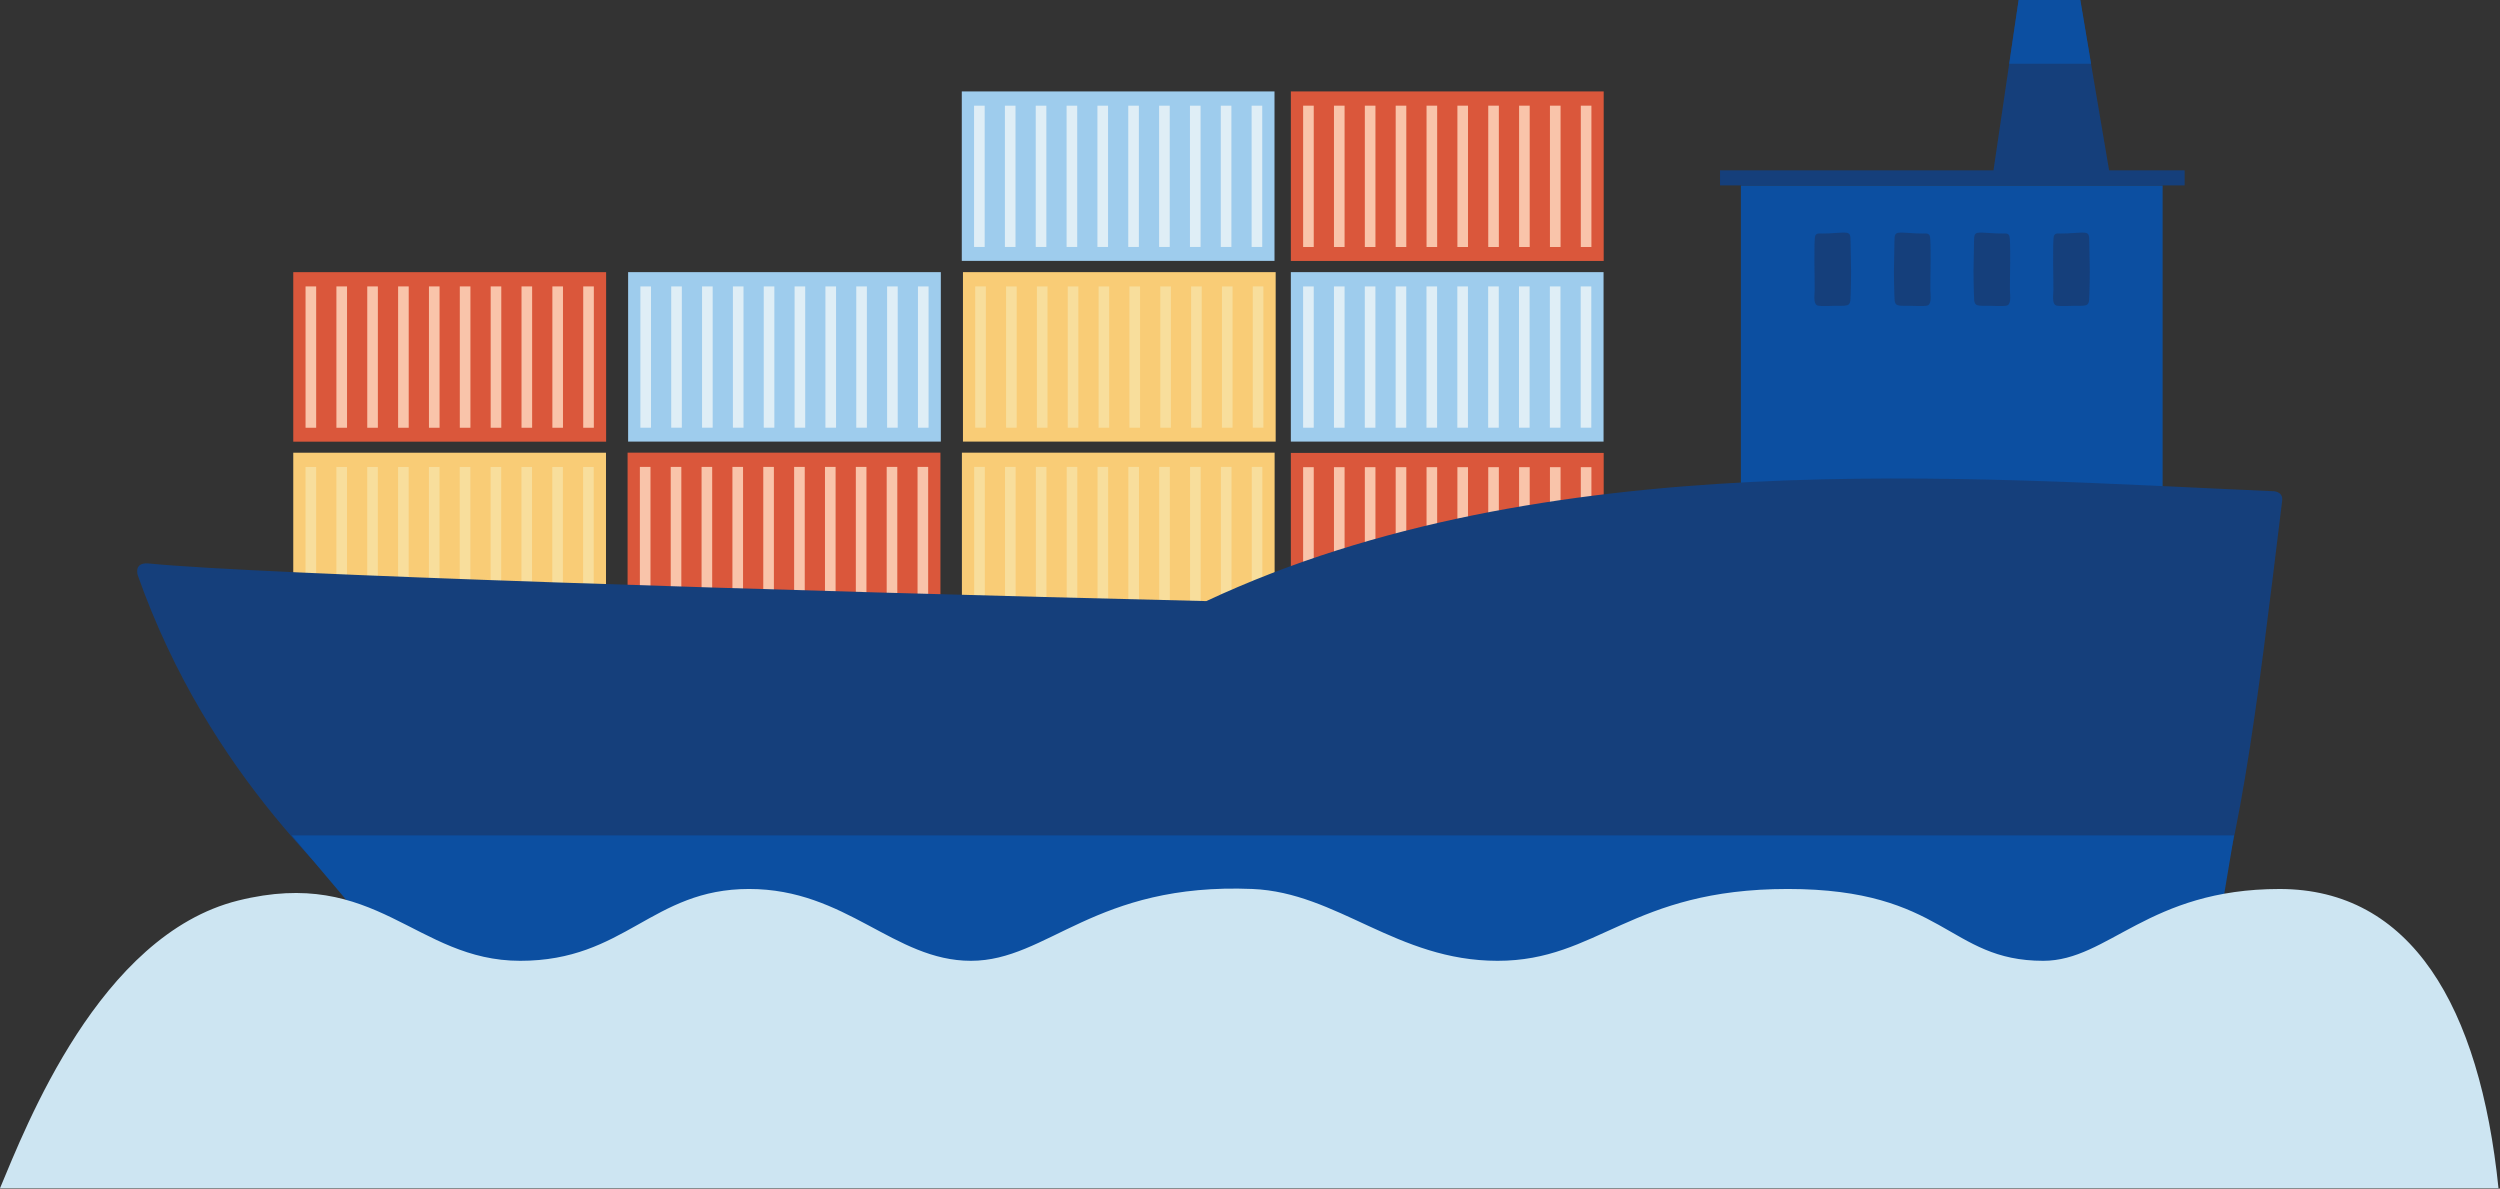 <svg xmlns="http://www.w3.org/2000/svg" width="1508" height="717" fill="none" viewBox="0 0 1508 717"><rect x="0" y="0" width="1508" height="717" fill="#333333" stroke="none"/><path fill="#DA573B" d="M378.56 273.04h188.71V375.3H378.56z"/><path fill="#F9C4AA" d="M385.97 281.64h6.4v85.25h-6.4zM404.58 281.64h6.4v85.25h-6.4zM423.19 281.64h6.4v85.25h-6.4zM441.8 281.64h6.4v85.25h-6.4zM460.41 281.64h6.4v85.25h-6.4zM479.02 281.64h6.4v85.25h-6.4zM497.63 281.64h6.4v85.25h-6.4zM516.24 281.64h6.4v85.25h-6.4zM534.85 281.64h6.4v85.25h-6.4zM553.47 281.64h6.4v85.25h-6.4z"/><path fill="#DA573B" d="M176.9 164.16h188.71v102.26H176.9z"/><path fill="#F9C4AA" d="M184.31 172.77h6.4v85.25h-6.4zM202.92 172.77h6.4v85.25h-6.4zM221.53 172.77h6.4v85.25h-6.4zM240.14 172.77h6.4v85.25h-6.4zM258.75 172.77h6.4v85.25h-6.4zM277.36 172.77h6.4v85.25h-6.4zM295.97 172.77h6.4v85.25h-6.4zM314.58 172.77h6.4v85.25h-6.4zM333.19 172.77h6.4v85.25h-6.4zM351.8 172.77h6.4v85.25h-6.4z"/><path fill="#DA573B" d="M778.64 55.15h188.71v102.26H778.64z"/><path fill="#F9C4AA" d="M786.05 63.75h6.4V149h-6.4zM804.65 63.75h6.4V149h-6.4zM823.27 63.75h6.4V149h-6.4zM841.88 63.75h6.4V149h-6.4zM860.49 63.75h6.4V149h-6.4zM879.1 63.75h6.4V149h-6.4zM897.71 63.75h6.4V149h-6.4zM916.32 63.75h6.4V149h-6.4zM934.93 63.75h6.4V149h-6.4zM953.54 63.75h6.4V149h-6.4z"/><path fill="#DA573B" d="M778.64 273.2h188.71v102.26H778.64z"/><path fill="#F9C4AA" d="M786.05 281.8h6.4v85.25h-6.4zM804.65 281.8h6.4v85.25h-6.4zM823.27 281.8h6.4v85.25h-6.4zM841.88 281.8h6.4v85.25h-6.4zM860.49 281.8h6.4v85.25h-6.4zM879.1 281.8h6.4v85.25h-6.4zM897.71 281.8h6.4v85.25h-6.4zM916.32 281.8h6.4v85.25h-6.4zM934.93 281.8h6.4v85.25h-6.4zM953.54 281.8h6.4v85.25h-6.4z"/><path fill="#F9CC76" d="M176.9 273.08h188.63V375.3H176.9z"/><path fill="#F8DE9C" d="M184.3 281.68h6.4v85.21h-6.4zM202.91 281.68h6.4v85.21h-6.4zM221.51 281.68h6.4v85.21h-6.4zM240.11 281.68h6.4v85.21h-6.4zM258.72 281.68h6.4v85.21h-6.4zM277.32 281.68h6.4v85.21h-6.4zM295.92 281.68h6.4v85.21h-6.4zM314.53 281.68h6.4v85.21h-6.4zM333.13 281.68h6.4v85.21h-6.4zM351.73 281.68h6.4v85.21h-6.4z"/><path fill="#9ECCED" d="M580.15 55.15h188.63v102.22H580.15z"/><path fill="#DFEEF6" d="M587.56 63.75h6.4v85.21h-6.4zM606.16 63.75h6.4v85.21h-6.4zM624.76 63.75h6.4v85.21h-6.4zM643.37 63.75h6.4v85.21h-6.4zM661.97 63.75h6.4v85.21h-6.4zM680.57 63.75h6.4v85.21h-6.4zM699.18 63.75h6.4v85.21h-6.4zM717.78 63.75h6.4v85.21h-6.4zM736.38 63.75h6.4v85.21h-6.4zM754.98 63.75h6.4v85.21h-6.4z"/><path fill="#9ECCED" d="M378.88 164.17h188.63v102.22H378.88z"/><path fill="#DFEEF6" d="M386.28 172.78h6.4v85.21h-6.4zM404.88 172.77h6.4v85.21h-6.4zM423.48 172.77h6.4v85.21h-6.4zM442.09 172.77h6.4v85.21h-6.4zM460.69 172.77h6.4v85.21h-6.4zM479.3 172.77h6.4v85.21h-6.4zM497.9 172.77h6.4v85.21h-6.4zM516.5 172.77h6.4v85.21h-6.4zM535.1 172.77h6.4v85.21h-6.4zM553.71 172.78h6.4v85.21h-6.4z"/><path fill="#9ECCED" d="M778.64 164.17h188.63v102.22H778.64z"/><path fill="#DFEEF6" d="M786.04 172.78h6.4v85.21h-6.4zM804.65 172.78h6.4v85.21h-6.4zM823.25 172.78h6.4v85.21h-6.4zM841.85 172.78h6.4v85.21h-6.4zM860.45 172.77h6.4v85.21h-6.4zM879.06 172.77h6.4v85.21h-6.4zM897.66 172.77h6.4v85.21h-6.4zM916.26 172.77h6.4v85.21h-6.4zM934.87 172.77h6.4v85.21h-6.4zM953.47 172.77h6.4v85.21h-6.4z"/><path fill="#F9CC76" d="M580.22 273.04h188.63v102.22H580.22z"/><path fill="#F8DE9C" d="M587.63 281.64h6.4v85.21h-6.4zM606.23 281.64h6.4v85.21h-6.4zM624.83 281.64h6.4v85.21h-6.4zM643.44 281.64h6.4v85.21h-6.4zM662.04 281.64h6.4v85.21h-6.4zM680.64 281.64h6.4v85.21h-6.4zM699.25 281.64h6.4v85.21h-6.4zM717.85 281.64h6.4v85.21h-6.4zM736.45 281.64h6.4v85.21h-6.4zM755.05 281.64h6.4v85.21h-6.4z"/><path fill="#F9CC76" d="M580.86 164.17h188.63v102.22H580.86z"/><path fill="#F8DE9C" d="M588.26 172.77h6.4v85.21h-6.4zM606.86 172.78h6.4v85.21h-6.4zM625.46 172.78h6.4v85.21h-6.4zM644.06 172.78h6.4v85.21h-6.4zM662.67 172.78h6.4v85.21h-6.4zM681.27 172.78h6.4v85.21h-6.4zM699.88 172.78h6.4v85.21h-6.4zM718.48 172.78h6.4v85.21h-6.4zM737.08 172.78h6.4v85.21h-6.4zM755.68 172.77h6.4v85.21h-6.4z"/><path fill="#0C4FA1" d="M1050.1 111.82h254.39v211.76H1050.1z"/><path fill="#153F7B" d="M1371.24 296.3c-184.09-7.93-439.65-29.12-643.59 66.28-256.16-6.12-574.2-16.26-637.39-22.65-8.34-.92-7.86 4.45-7.16 7.1 43.44 122.78 124.06 190.23 156.03 222.04 32.72 32.53 963.42 15.75 1085.72 15.75 25.51-64.12 35.72-151.42 51.77-282.94.59-5.5-5.36-5.6-5.36-5.6l-.02.01ZM1037.52 102.73h280.25v9.09h-280.25z"/><path fill="#153F7B" d="M1217.62 0h37.16l18.26 107.63h-71.29L1217.62 0Z"/><path fill="#0C4FA1" d="M176 503.9h1171.56l-16.15 96.44L240.72 580.6l-64.73-76.7ZM1217.64 0h37.23l6.45 38.44h-49.35L1217.64 0Z"/><path fill="#153F7B" d="M1113.93 140.4c1.24.15 2.1.86 2.23 2.72.2 2.82.21 13.34.33 15.45.25 4.51-.12 19.63-.33 22.55-.11 1.53-.75 2.64-1.82 2.98-1.73.56-4.84.29-6.74.35-9.61.33-9.32.06-10.62-.04-3.26-.28-2.54-5.3-2.37-9.3.14-3.45-.67-30.9.38-33 .83-1.64 2.64-1.27 3.93-1.25 5.56.13 11.7-.86 15.01-.46ZM1257.93 140.4c1.23.15 2.09.86 2.23 2.72.2 2.82.21 13.34.33 15.45.25 4.51-.12 19.63-.33 22.55-.11 1.53-.76 2.64-1.83 2.98-1.72.56-4.83.29-6.73.35-9.62.33-9.32.06-10.63-.04-3.26-.28-2.53-5.3-2.36-9.3.14-3.45-.68-30.9.38-33 .83-1.64 2.64-1.27 3.93-1.25 5.56.13 11.7-.86 15.01-.46ZM1145.07 140.4c-1.24.15-2.1.86-2.24 2.72-.2 2.82-.2 13.34-.32 15.45-.26 4.51.12 19.63.32 22.55.11 1.53.76 2.64 1.83 2.98 1.73.56 4.84.29 6.74.35 9.61.33 9.32.06 10.62-.04 3.26-.28 2.54-5.3 2.37-9.3-.15-3.45.67-30.9-.39-33-.82-1.64-2.64-1.27-3.92-1.25-5.56.13-11.71-.86-15.01-.46ZM1193.07 140.4c-1.24.15-2.1.86-2.24 2.72-.2 2.82-.21 13.34-.32 15.45-.26 4.51.12 19.63.32 22.55.11 1.53.76 2.64 1.83 2.98 1.73.56 4.84.29 6.74.35 9.61.33 9.31.06 10.62-.04 3.26-.28 2.54-5.3 2.37-9.3-.15-3.45.67-30.9-.39-33-.83-1.64-2.64-1.27-3.92-1.25-5.57.13-11.71-.86-15.02-.46h.01Z"/><path fill="#CDE5F2" d="M247.68 716.74h1259.41c-11.29-110.02-52.81-180.5-132.04-180.5-79.23 0-103.26 43.32-142.57 43.32-57.66 0-59.05-43.33-154.1-43.33s-114.27 43.33-175.07 43.33-96.51-41.2-147.82-43.33c-95.39-3.95-123.35 43.33-169.83 43.33-46.48 0-75.13-43.33-133.83-43.33-58.7 0-74.78 43.33-138.03 43.33s-86.48-57.16-170.18-36.34C59.92 564.05 15.57 679.72 0 716.74H247.68Z"/></svg>